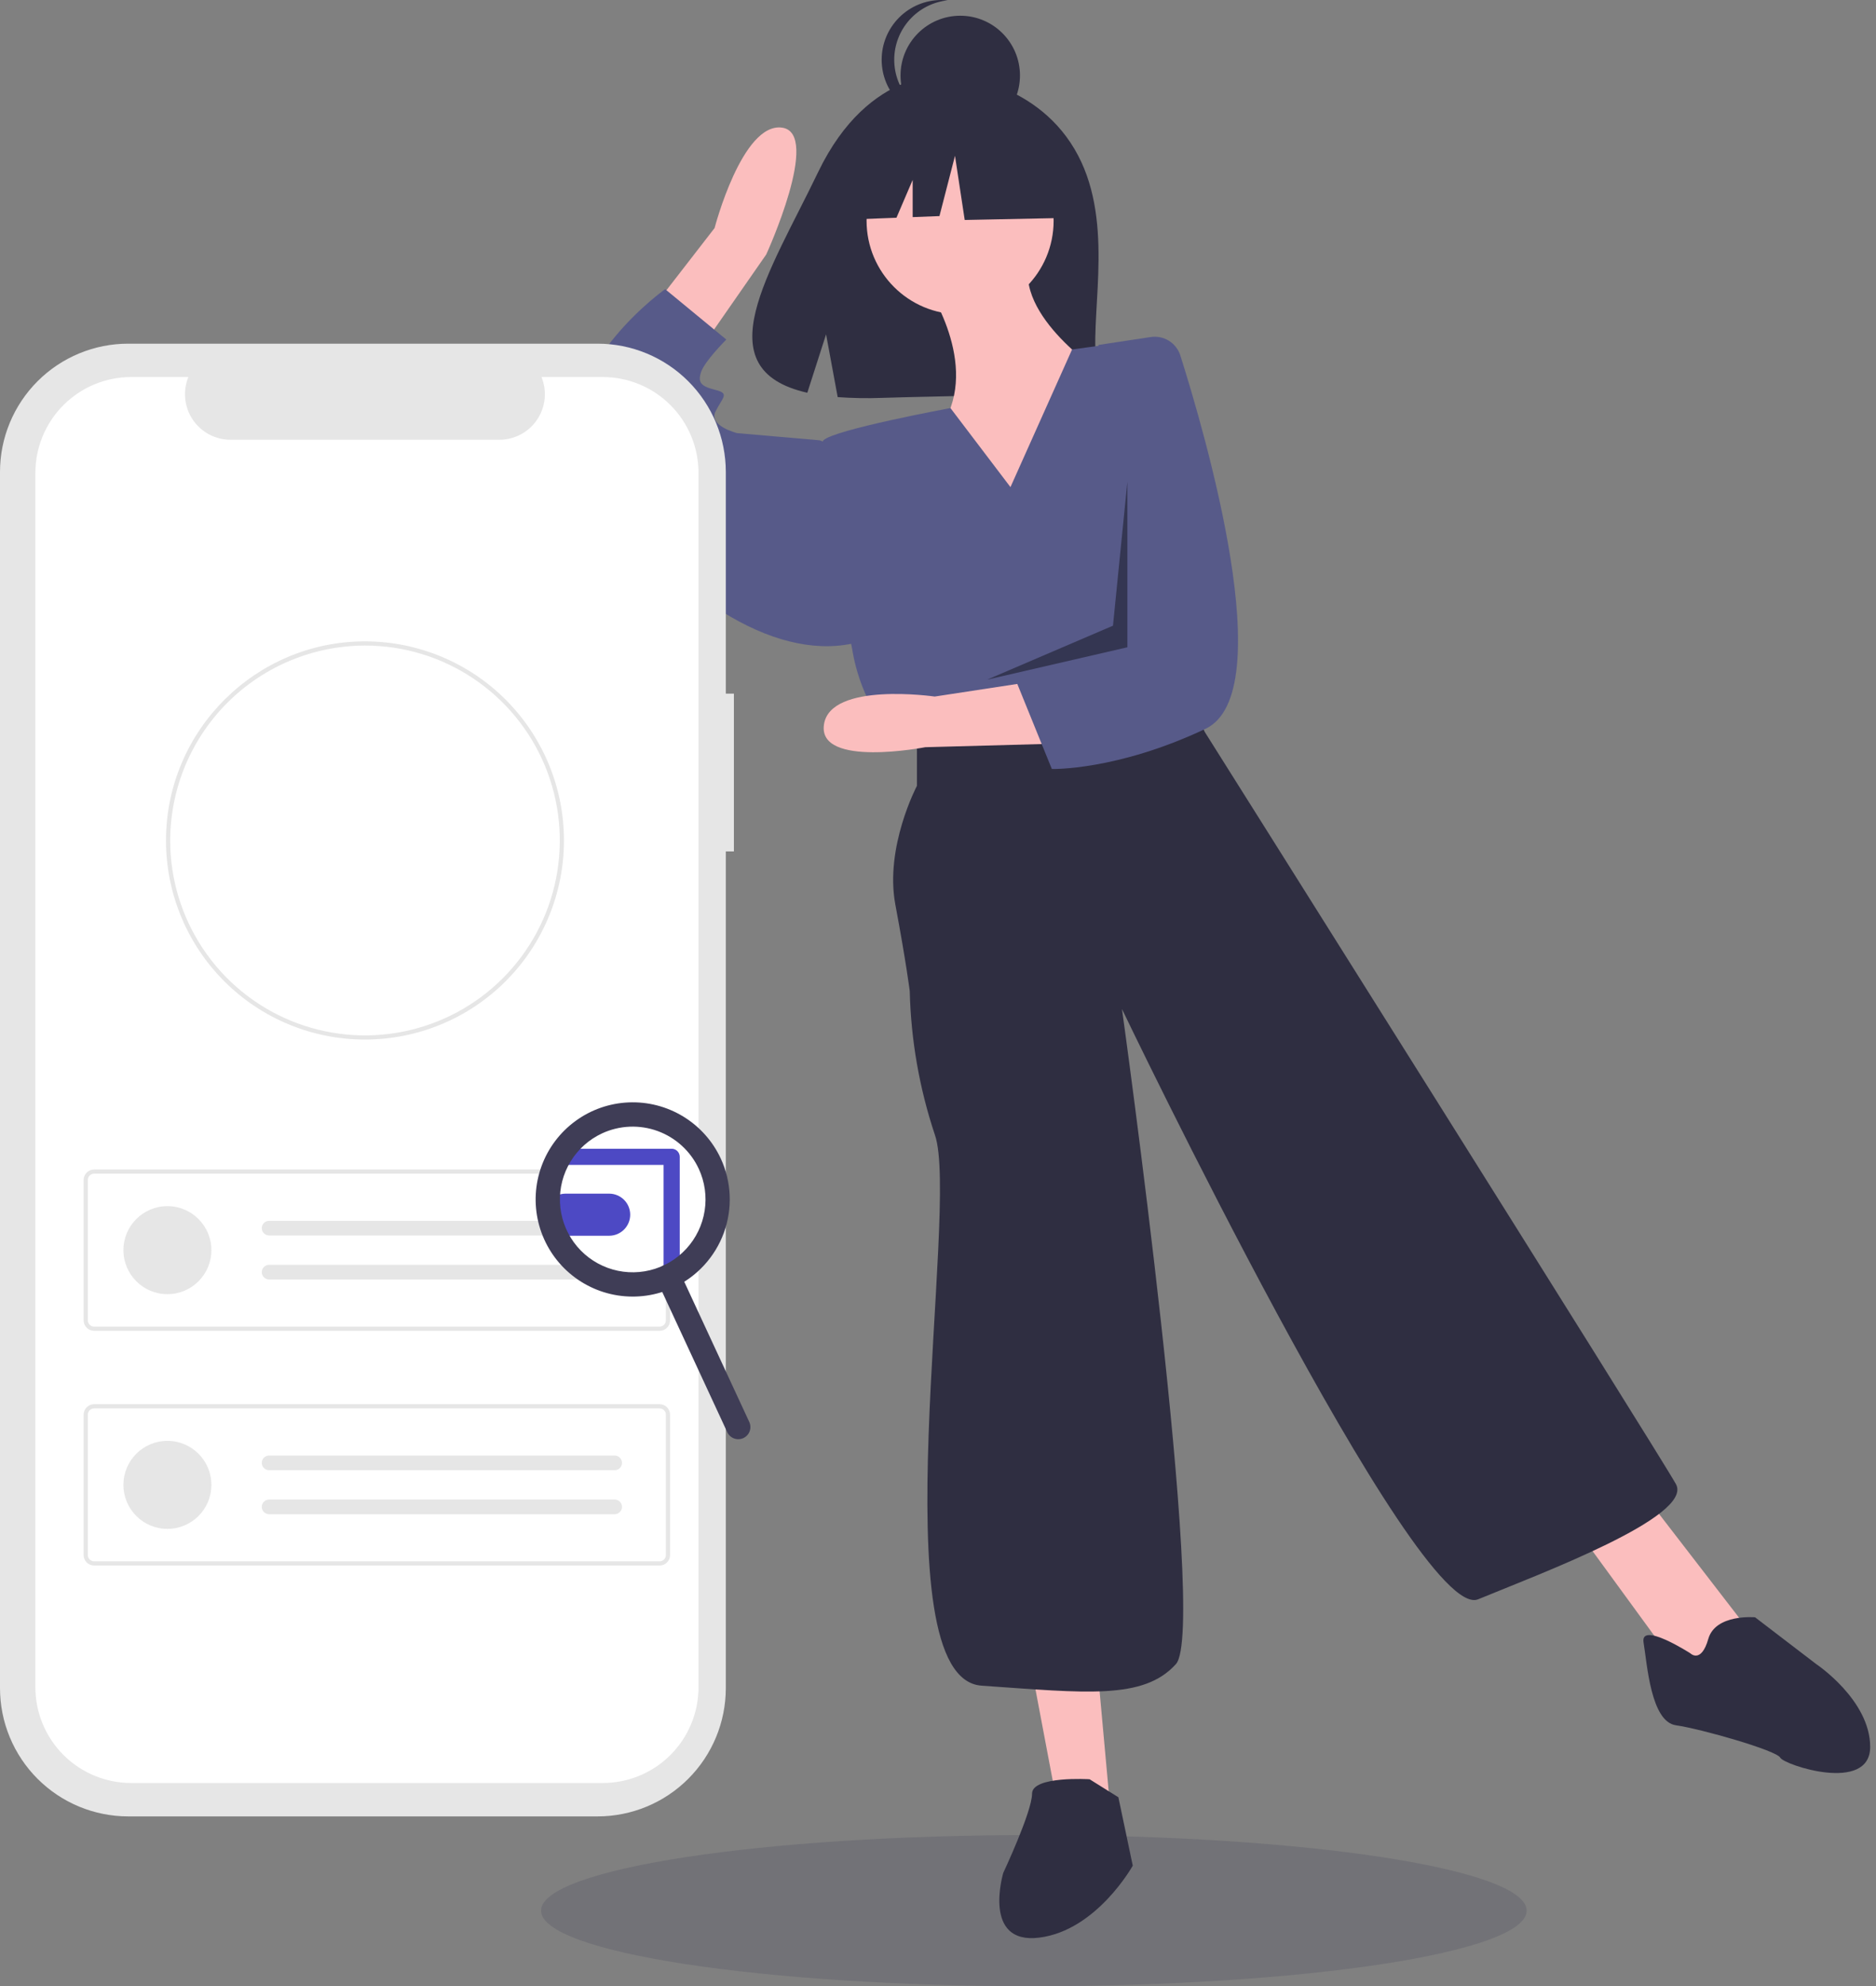 <svg width="172" height="182" viewBox="0 0 172 182" fill="none" xmlns="http://www.w3.org/2000/svg">
<rect x="0" y="0" width="172" height="182" fill="#808080" stroke="none"/>
<path d="M94.788 181.997C119.741 181.997 139.971 178.896 139.971 175.071C139.971 171.246 119.741 168.145 94.788 168.145C69.834 168.145 49.605 171.246 49.605 175.071C49.605 178.896 69.834 181.997 94.788 181.997Z" fill="#3F3D56" fill-opacity="0.2"/>
<path d="M98.514 13.654C94.686 7.186 87.113 6.884 87.113 6.884C87.113 6.884 79.733 5.941 74.999 15.792C70.586 24.974 64.496 33.839 74.018 35.988L75.738 30.635L76.803 36.387C78.159 36.484 79.519 36.508 80.878 36.457C91.075 36.127 100.786 36.553 100.474 32.894C100.058 28.029 102.197 19.878 98.514 13.654Z" fill="#2F2E41"/>
<path d="M84.728 25.835C84.728 25.835 89.676 32.761 86.707 38.367C83.739 43.974 93.633 49.91 93.633 49.91L100.889 34.08C100.889 34.08 92.314 28.473 94.623 23.196L84.728 25.835Z" fill="#FBBEBE"/>
<path d="M88.026 28.803C92.762 28.803 96.601 24.964 96.601 20.228C96.601 15.492 92.762 11.653 88.026 11.653C83.29 11.653 79.451 15.492 79.451 20.228C79.451 24.964 83.29 28.803 88.026 28.803Z" fill="#FBBEBE"/>
<path d="M58.352 30.141L65.517 20.895C65.517 20.895 68.041 11.204 71.695 11.695C75.35 12.186 70.252 23.317 70.252 23.317L63.132 33.551L58.352 30.141Z" fill="#FBBEBE"/>
<path d="M94.623 153.139L96.932 165.342L101.879 166.661L100.56 152.149L94.623 153.139Z" fill="#FBBEBE"/>
<path d="M144.423 139.947L153.328 152.149L156.955 153.798L159.924 148.851L151.019 137.308L144.423 139.947Z" fill="#FBBEBE"/>
<path d="M92.644 44.634L87.142 37.391C87.142 37.391 76.484 39.357 75.494 40.346C74.505 41.336 78.133 59.475 78.133 59.475C78.133 59.475 78.792 64.422 81.76 67.06L84.729 69.039L109.134 64.092L110.052 53.233C110.386 49.278 109.89 45.296 108.596 41.544C107.303 37.791 105.239 34.35 102.538 31.441L98.292 32.022L92.644 44.634Z" fill="#575A89"/>
<path d="M76.814 41.006L75.165 40.346L67.579 39.687C67.579 39.687 64.941 39.027 65.6 37.708C66.26 36.389 66.92 36.059 65.6 35.729C64.281 35.399 63.951 35.069 64.281 34.08C64.611 33.09 66.59 31.112 66.59 31.112L60.983 26.494C60.983 26.494 60.68 26.709 60.189 27.106C57.406 29.36 48.598 37.491 55.047 45.623C62.632 55.187 71.537 60.794 78.793 58.815L76.814 41.006Z" fill="#575A89"/>
<path d="M84.068 67.39V72.007C84.068 72.007 81.1 77.614 82.09 82.891C83.079 88.168 83.409 90.806 83.409 90.806C83.516 95.294 84.295 99.74 85.718 103.998C88.026 110.594 80.441 153.799 90.005 154.458C99.569 155.118 104.846 155.777 107.814 152.479C110.783 149.181 102.867 92.455 102.867 92.455C102.867 92.455 129.911 148.851 135.518 146.543C141.124 144.234 155.306 138.957 153.657 135.989C152.008 133.021 110.453 67.06 110.453 67.06L109.133 64.092L84.068 67.39Z" fill="#2F2E41"/>
<path d="M99.9 163.033C99.9 163.033 94.623 162.703 94.623 164.352C94.623 166.001 91.985 171.608 91.985 171.608C91.985 171.608 90.006 178.204 95.283 177.544C100.559 176.885 103.857 170.948 103.857 170.948L102.538 164.682L99.9 163.033Z" fill="#2F2E41"/>
<path d="M154.976 151.49C154.976 151.49 150.359 148.522 150.689 150.5C151.019 152.479 151.348 157.756 153.657 158.086C155.966 158.416 162.891 160.395 163.221 161.054C163.551 161.714 171.466 164.352 171.466 160.065C171.466 155.777 166.519 152.479 166.519 152.479L160.913 148.192C160.913 148.192 157.285 147.862 156.625 150.171C155.966 152.479 154.976 151.49 154.976 151.49Z" fill="#2F2E41"/>
<path d="M88.04 12.393C91.064 12.393 93.515 9.941 93.515 6.917C93.515 3.893 91.064 1.441 88.04 1.441C85.015 1.441 82.564 3.893 82.564 6.917C82.564 9.941 85.015 12.393 88.04 12.393Z" fill="#2F2E41"/>
<path d="M81.987 5.476C81.987 4.124 82.488 2.819 83.392 1.814C84.297 0.808 85.541 0.173 86.886 0.031C86.695 0.011 86.502 0 86.31 0C84.858 0 83.465 0.577 82.438 1.604C81.411 2.631 80.834 4.024 80.834 5.476C80.834 6.928 81.411 8.321 82.438 9.348C83.465 10.375 84.858 10.952 86.31 10.952C86.502 10.952 86.695 10.941 86.886 10.921C85.541 10.779 84.297 10.144 83.392 9.138C82.488 8.133 81.987 6.828 81.987 5.476Z" fill="#2F2E41"/>
<path d="M96.822 13.03L89.34 9.111L79.007 10.715L76.869 20.156L82.191 19.951L83.678 16.483V19.894L86.133 19.8L87.558 14.277L88.449 20.156L97.178 19.978L96.822 13.03Z" fill="#2F2E41"/>
<path d="M96.373 68.154L84.835 68.466C84.835 68.466 74.989 70.382 75.541 66.408C76.093 62.434 85.699 63.824 85.699 63.824L96.213 62.22L96.373 68.154Z" fill="#FBBEBE"/>
<path d="M105.503 30.882C106.083 30.795 106.675 30.917 107.173 31.227C107.671 31.537 108.042 32.014 108.219 32.574C110.478 39.692 117.438 63.514 110.523 66.782C102.379 70.631 96.436 70.462 96.436 70.462L93.255 62.63L96.151 59.912L99.242 40.033L100.724 31.606L105.503 30.882Z" fill="#575A89"/>
<path opacity="0.4" d="M103.362 44.139L102.043 57.331L90.5 62.278L103.362 59.31V44.139Z" fill="black"/>
<path d="M67.287 63.558H66.546V43.246C66.546 40.128 65.307 37.138 63.102 34.933C60.898 32.728 57.907 31.49 54.789 31.49H11.756C10.212 31.49 8.683 31.794 7.257 32.385C5.831 32.975 4.535 33.842 3.443 34.933C2.352 36.025 1.486 37.321 0.895 38.747C0.304 40.173 3.40896e-06 41.702 0 43.246V154.679C-1.46098e-06 156.222 0.304 157.751 0.895 159.177C1.486 160.604 2.352 161.9 3.443 162.991C4.535 164.083 5.831 164.949 7.257 165.54C8.683 166.13 10.212 166.435 11.756 166.435H54.789C57.907 166.435 60.898 165.196 63.102 162.991C65.307 160.787 66.546 157.796 66.546 154.679V78.016H67.287V63.558Z" fill="#E6E6E6"/>
<path d="M55.264 34.548H49.647C49.905 35.182 50.004 35.869 49.934 36.549C49.864 37.23 49.628 37.883 49.247 38.45C48.865 39.018 48.35 39.483 47.746 39.805C47.143 40.126 46.469 40.295 45.785 40.295H21.132C20.448 40.295 19.774 40.126 19.171 39.805C18.567 39.483 18.052 39.018 17.67 38.45C17.289 37.883 17.053 37.23 16.983 36.549C16.913 35.869 17.012 35.182 17.27 34.548H12.023C9.695 34.548 7.462 35.473 5.816 37.12C4.169 38.766 3.244 40.999 3.244 43.328V154.597C3.244 156.925 4.169 159.158 5.816 160.805C7.462 162.451 9.695 163.376 12.023 163.376H55.264C56.417 163.376 57.559 163.149 58.624 162.708C59.689 162.267 60.657 161.62 61.472 160.805C62.287 159.989 62.934 159.022 63.375 157.957C63.816 156.891 64.043 155.75 64.043 154.597V43.328C64.043 42.175 63.816 41.033 63.375 39.968C62.934 38.903 62.287 37.935 61.472 37.12C60.657 36.304 59.689 35.658 58.624 35.217C57.559 34.775 56.417 34.548 55.264 34.548Z" fill="white"/>
<path d="M60.475 121.941H8.628C8.374 121.941 8.13 121.84 7.95 121.66C7.77 121.48 7.668 121.236 7.668 120.981V108.12C7.668 107.866 7.77 107.622 7.95 107.442C8.13 107.262 8.374 107.16 8.628 107.16H60.475C60.73 107.16 60.974 107.262 61.154 107.442C61.334 107.622 61.435 107.866 61.435 108.12V120.981C61.435 121.236 61.334 121.48 61.154 121.66C60.974 121.84 60.73 121.941 60.475 121.941ZM8.628 107.544C8.475 107.544 8.329 107.605 8.221 107.713C8.113 107.821 8.052 107.967 8.052 108.12V120.981C8.052 121.134 8.113 121.281 8.221 121.389C8.329 121.497 8.475 121.557 8.628 121.557H60.475C60.628 121.557 60.774 121.497 60.882 121.389C60.99 121.281 61.051 121.134 61.051 120.981V108.12C61.051 107.967 60.99 107.821 60.882 107.713C60.774 107.605 60.628 107.544 60.475 107.544H8.628Z" fill="#E6E6E6"/>
<path d="M15.349 118.583C17.576 118.583 19.381 116.778 19.381 114.551C19.381 112.324 17.576 110.518 15.349 110.518C13.122 110.518 11.316 112.324 11.316 114.551C11.316 116.778 13.122 118.583 15.349 118.583Z" fill="#E6E6E6"/>
<path d="M24.662 111.863C24.486 111.865 24.318 111.938 24.194 112.063C24.07 112.189 24.001 112.358 24.001 112.535C24.001 112.711 24.07 112.88 24.194 113.006C24.318 113.132 24.486 113.204 24.662 113.207H56.346C56.524 113.21 56.697 113.143 56.825 113.019C56.954 112.895 57.028 112.726 57.031 112.548C57.035 112.369 56.967 112.197 56.843 112.069C56.72 111.94 56.55 111.866 56.372 111.863L56.368 111.863C56.361 111.862 56.354 111.862 56.346 111.863H24.662Z" fill="#E6E6E6"/>
<path d="M24.662 115.895C24.486 115.898 24.318 115.97 24.194 116.096C24.07 116.221 24.001 116.391 24.001 116.567C24.001 116.743 24.07 116.913 24.194 117.038C24.318 117.164 24.486 117.236 24.662 117.239H56.346C56.524 117.241 56.696 117.173 56.824 117.049C56.951 116.925 57.025 116.756 57.028 116.578C57.031 116.4 56.963 116.228 56.839 116.1C56.715 115.972 56.546 115.898 56.368 115.895C56.361 115.895 56.353 115.895 56.346 115.895H24.662Z" fill="#E6E6E6"/>
<path d="M60.475 143.448H8.628C8.374 143.448 8.13 143.347 7.95 143.167C7.77 142.987 7.668 142.743 7.668 142.488V129.627C7.668 129.373 7.77 129.129 7.95 128.949C8.13 128.769 8.374 128.667 8.628 128.667H60.475C60.73 128.667 60.974 128.769 61.154 128.949C61.334 129.129 61.435 129.373 61.435 129.627V142.488C61.435 142.743 61.334 142.987 61.154 143.167C60.974 143.347 60.73 143.448 60.475 143.448ZM8.628 129.051C8.475 129.051 8.329 129.112 8.221 129.22C8.113 129.328 8.052 129.474 8.052 129.627V142.488C8.052 142.641 8.113 142.787 8.221 142.895C8.329 143.004 8.475 143.064 8.628 143.064H60.475C60.628 143.064 60.774 143.004 60.882 142.895C60.99 142.787 61.051 142.641 61.051 142.488V129.627C61.051 129.474 60.99 129.328 60.882 129.22C60.774 129.112 60.628 129.051 60.475 129.051H8.628Z" fill="#E6E6E6"/>
<path d="M15.349 140.09C17.576 140.09 19.381 138.285 19.381 136.058C19.381 133.83 17.576 132.025 15.349 132.025C13.122 132.025 11.316 133.83 11.316 136.058C11.316 138.285 13.122 140.09 15.349 140.09Z" fill="#E6E6E6"/>
<path d="M24.662 133.369C24.486 133.372 24.318 133.444 24.194 133.57C24.07 133.696 24.001 133.865 24.001 134.041C24.001 134.218 24.07 134.387 24.194 134.513C24.318 134.638 24.486 134.711 24.662 134.713H56.346C56.524 134.716 56.696 134.648 56.824 134.524C56.951 134.4 57.025 134.23 57.028 134.052C57.031 133.874 56.963 133.703 56.839 133.575C56.715 133.447 56.546 133.373 56.368 133.369C56.361 133.369 56.353 133.369 56.346 133.369H24.662Z" fill="#E6E6E6"/>
<path d="M24.662 137.402C24.486 137.405 24.318 137.477 24.194 137.603C24.07 137.728 24.001 137.898 24.001 138.074C24.001 138.25 24.07 138.419 24.194 138.545C24.318 138.671 24.486 138.743 24.662 138.746H56.346C56.524 138.748 56.696 138.68 56.824 138.556C56.951 138.432 57.025 138.263 57.028 138.085C57.031 137.907 56.963 137.735 56.839 137.607C56.715 137.479 56.546 137.405 56.368 137.402C56.361 137.402 56.353 137.402 56.346 137.402H24.662Z" fill="#E6E6E6"/>
<path d="M33.461 95.253C28.625 95.255 23.986 93.336 20.565 89.917C17.144 86.499 15.221 81.862 15.219 77.026V77.01C15.219 76.972 15.219 76.932 15.221 76.894C15.277 66.903 23.46 58.768 33.461 58.768C38.299 58.767 42.94 60.689 46.361 64.109C49.782 67.53 51.705 72.17 51.706 77.008C51.706 81.846 49.785 86.487 46.364 89.908C42.943 93.33 38.303 95.252 33.465 95.253H33.461V95.253ZM33.461 59.151C28.746 59.162 24.226 61.033 20.883 64.357C17.539 67.681 15.643 72.191 15.605 76.905C15.603 76.946 15.603 76.979 15.603 77.01C15.603 80.542 16.65 83.996 18.612 86.933C20.574 89.871 23.363 92.16 26.627 93.512C29.89 94.865 33.481 95.219 36.946 94.53C40.411 93.841 43.593 92.141 46.092 89.643C48.59 87.145 50.291 83.963 50.981 80.499C51.67 77.034 51.317 73.443 49.966 70.179C48.614 66.915 46.325 64.126 43.388 62.163C40.452 60.2 36.998 59.152 33.466 59.151H33.461Z" fill="#E6E6E6"/>
<path d="M58.428 117.31C62.525 117.31 65.845 113.989 65.845 109.893C65.845 105.797 62.525 102.476 58.428 102.476C54.332 102.476 51.012 105.797 51.012 109.893C51.012 113.989 54.332 117.31 58.428 117.31Z" fill="white"/>
<path d="M55.853 113.23C55.84 113.23 55.827 113.23 55.815 113.23H51.828C51.322 113.222 50.84 113.015 50.485 112.655C50.13 112.294 49.931 111.809 49.931 111.303C49.931 110.797 50.129 110.311 50.484 109.95C50.838 109.59 51.321 109.383 51.827 109.374H55.816C55.836 109.374 55.857 109.374 55.878 109.374C56.387 109.381 56.873 109.589 57.229 109.953C57.585 110.316 57.783 110.806 57.78 111.315C57.776 111.824 57.572 112.311 57.211 112.669C56.85 113.028 56.362 113.23 55.853 113.23Z" fill="#4D49C4"/>
<path d="M61.581 116.93C61.384 116.93 61.195 116.852 61.056 116.713C60.917 116.574 60.839 116.385 60.839 116.189V106.741H51.568C51.371 106.741 51.182 106.663 51.043 106.524C50.904 106.385 50.826 106.196 50.826 105.999C50.826 105.803 50.904 105.614 51.043 105.475C51.182 105.336 51.371 105.258 51.568 105.258H61.581C61.777 105.258 61.966 105.336 62.105 105.475C62.244 105.614 62.322 105.803 62.322 105.999V116.189C62.322 116.385 62.244 116.574 62.105 116.713C61.966 116.852 61.777 116.93 61.581 116.93Z" fill="#4D49C4"/>
<path d="M68.156 131.771C67.888 131.895 67.582 131.908 67.305 131.807C67.028 131.705 66.802 131.498 66.678 131.23L60.279 117.438C60.155 117.17 60.142 116.864 60.244 116.587C60.345 116.31 60.553 116.085 60.82 115.961C61.088 115.836 61.394 115.824 61.671 115.925C61.948 116.026 62.173 116.234 62.297 116.501L68.697 130.294C68.821 130.561 68.833 130.867 68.732 131.144C68.63 131.421 68.423 131.647 68.156 131.771Z" fill="#3F3D56"/>
<path d="M61.756 117.979C60.16 118.72 58.379 118.97 56.64 118.699C54.9 118.428 53.281 117.647 51.985 116.455C50.69 115.264 49.776 113.715 49.361 112.004C48.946 110.293 49.048 108.498 49.653 106.845C50.258 105.192 51.34 103.756 52.762 102.718C54.183 101.679 55.881 101.086 57.639 101.013C59.398 100.939 61.139 101.389 62.642 102.305C64.145 103.221 65.343 104.563 66.084 106.159C67.075 108.301 67.175 110.748 66.364 112.964C65.553 115.18 63.896 116.983 61.756 117.979ZM55.201 103.85C54.004 104.406 52.998 105.304 52.311 106.431C51.623 107.559 51.286 108.864 51.341 110.184C51.396 111.503 51.841 112.776 52.62 113.842C53.398 114.908 54.476 115.719 55.715 116.173C56.955 116.627 58.302 116.703 59.585 116.392C60.867 116.081 62.029 115.396 62.923 114.424C63.817 113.453 64.403 112.238 64.606 110.933C64.809 109.629 64.621 108.293 64.066 107.096C63.319 105.491 61.966 104.249 60.305 103.64C58.643 103.032 56.807 103.107 55.201 103.85Z" fill="#3F3D56"/>
</svg>
